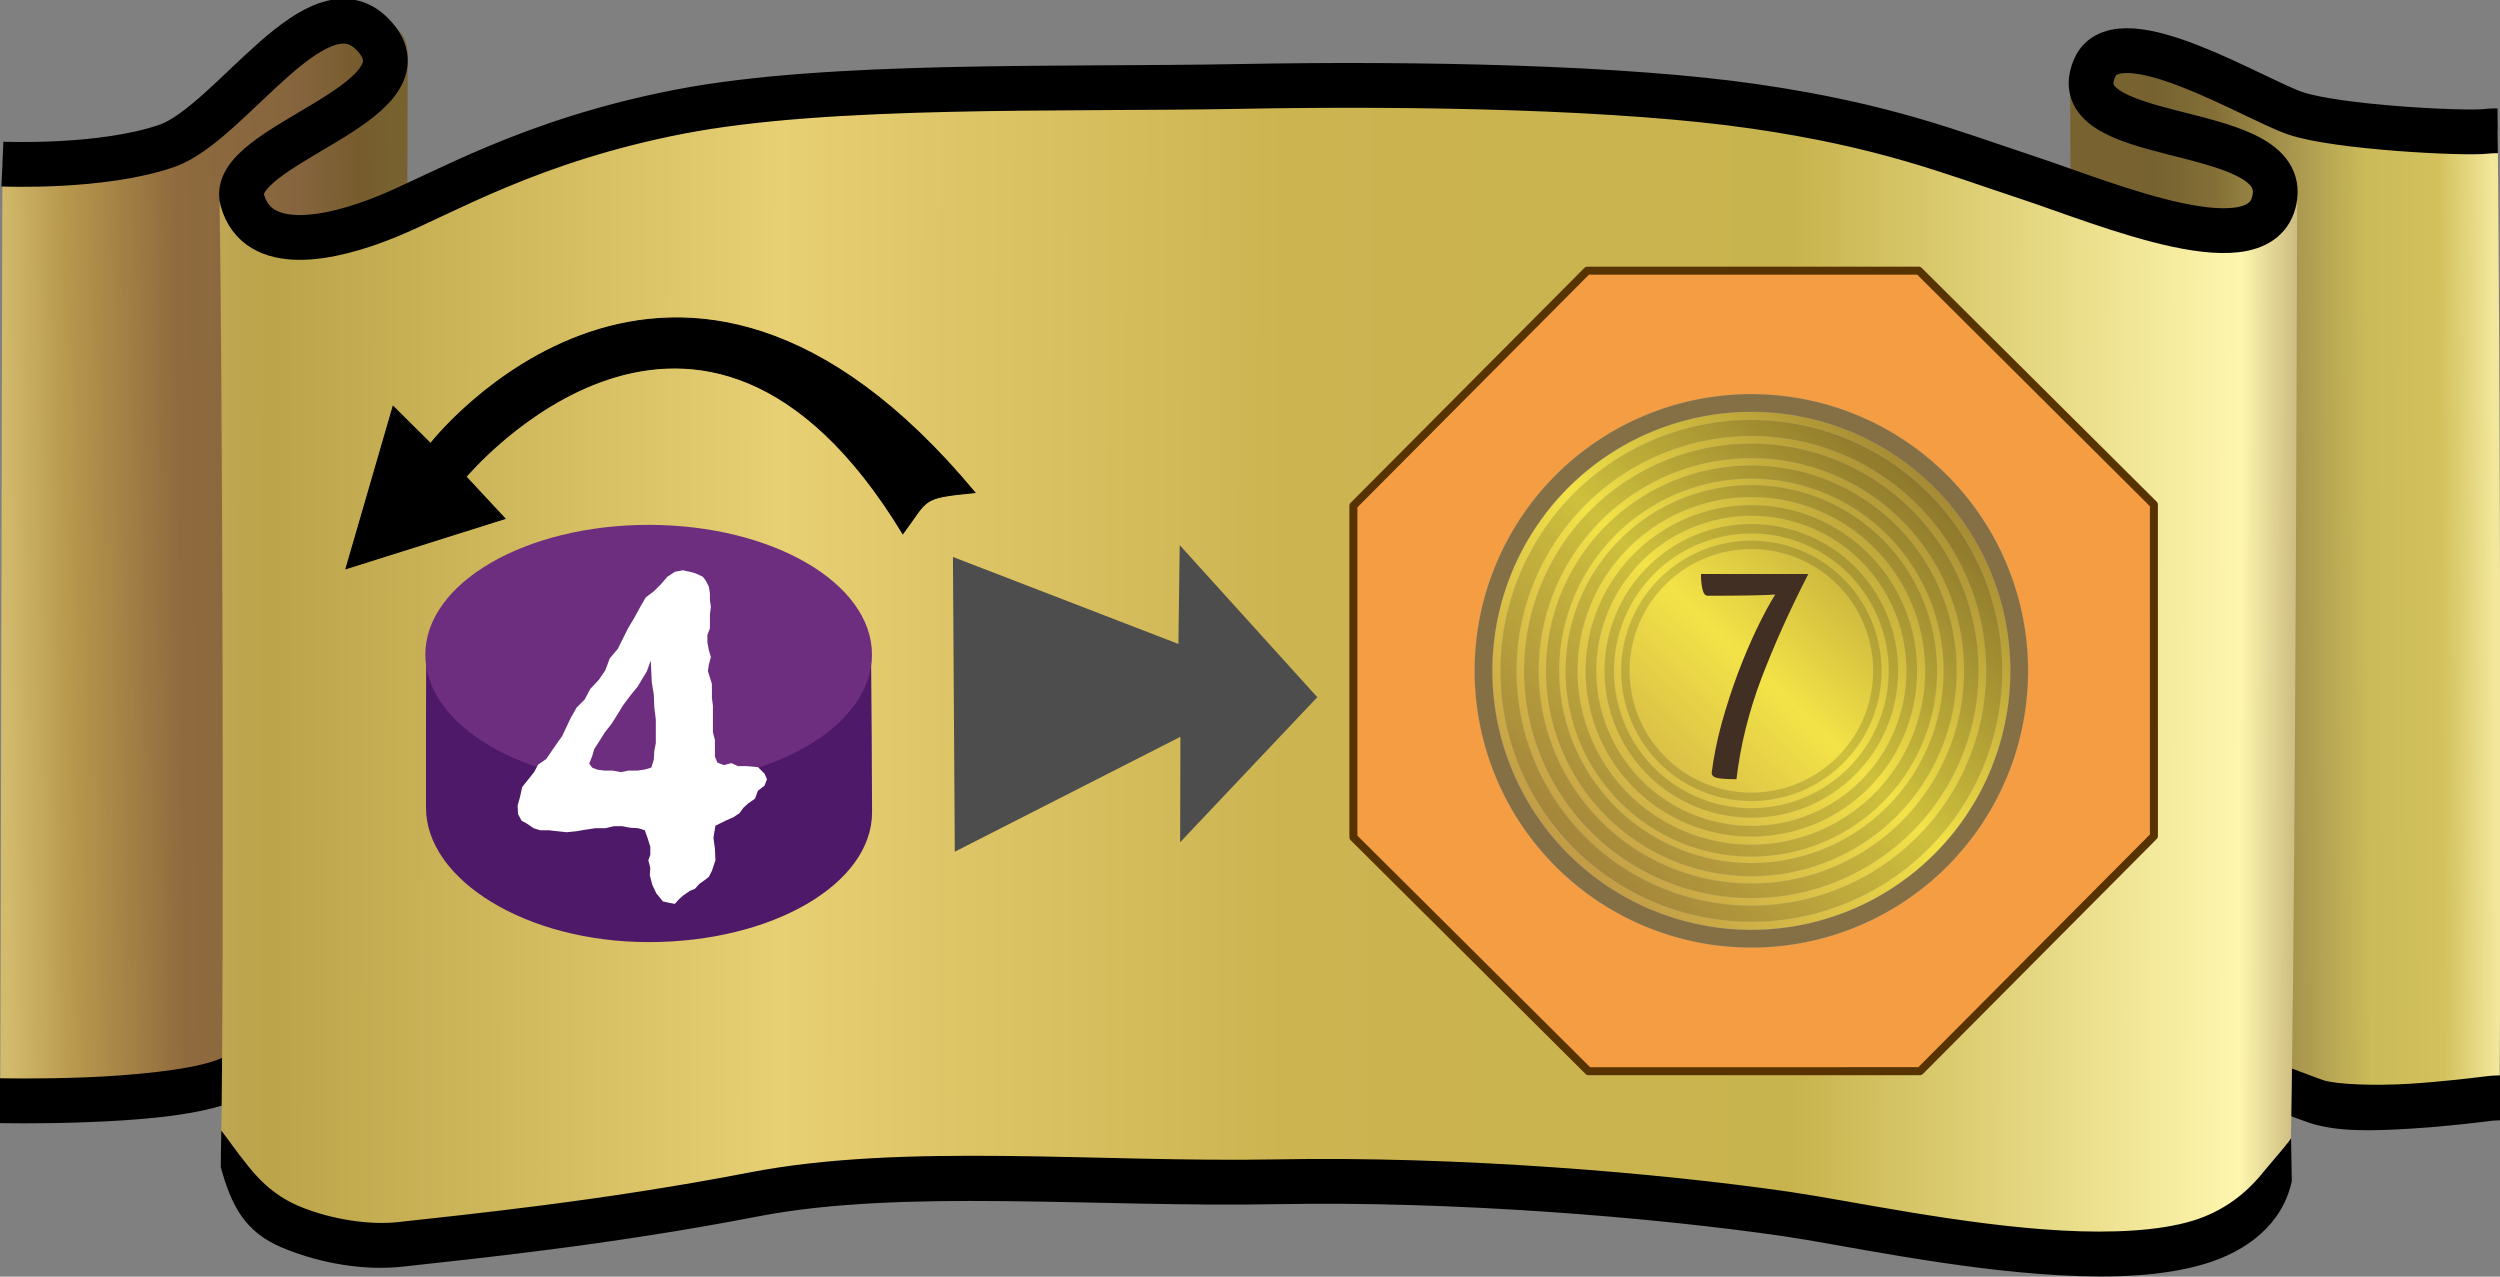 <?xml version="1.0" encoding="UTF-8" standalone="no"?>
<svg
   xmlns:dc="http://purl.org/dc/elements/1.1/"
   xmlns:cc="http://creativecommons.org/ns#"
   xmlns:rdf="http://www.w3.org/1999/02/22-rdf-syntax-ns#"
   xmlns:svg="http://www.w3.org/2000/svg"
   xmlns="http://www.w3.org/2000/svg"
   xmlns:xlink="http://www.w3.org/1999/xlink"
   xmlns:sodipodi="http://sodipodi.sourceforge.net/DTD/sodipodi-0.dtd"
   xmlns:inkscape="http://www.inkscape.org/namespaces/inkscape"
   inkscape:export-ydpi="38.424667"
   inkscape:export-xdpi="38.424667"
   inkscape:export-filename="/home/roman/Dokumente/terra_mystica/action4.png"
   sodipodi:docname="action4.svg"
   inkscape:version="1.0 (4035a4fb49, 2020-05-01)"
   id="svg845"
   version="1.1"
   viewBox="0 0 661.458 337.788"
   height="337.788mm"
   width="661.458mm">
  <rect x="0" y="0" width="661.458" height="337.788" fill="#808080" stroke="none"/>
  <defs
     id="defs839">
    <linearGradient
       id="linearGradient2843"
       inkscape:collect="always">
      <stop
         id="stop2839"
         offset="0"
         style="stop-color:#f2e79b;stop-opacity:1" />
      <stop
         style="stop-color:#d2c15c;stop-opacity:1"
         offset="0.139"
         id="stop2847" />
      <stop
         id="stop2853"
         offset="0.326"
         style="stop-color:#cbbb59;stop-opacity:1" />
      <stop
         style="stop-color:#a4924d;stop-opacity:1"
         offset="0.542"
         id="stop2855" />
      <stop
         id="stop2849"
         offset="0.725"
         style="stop-color:#836f36;stop-opacity:1" />
      <stop
         style="stop-color:#766230;stop-opacity:1"
         offset="0.875"
         id="stop2851" />
      <stop
         id="stop2841"
         offset="1"
         style="stop-color:#786330;stop-opacity:1" />
    </linearGradient>
    <linearGradient
       id="linearGradient2825"
       inkscape:collect="always">
      <stop
         id="stop2821"
         offset="0"
         style="stop-color:#d3bb6d;stop-opacity:1" />
      <stop
         style="stop-color:#b8994d;stop-opacity:1"
         offset="0.165"
         id="stop2829" />
      <stop
         id="stop2831"
         offset="0.454"
         style="stop-color:#8f6a3e;stop-opacity:1" />
      <stop
         style="stop-color:#86653e;stop-opacity:1"
         offset="0.762"
         id="stop2833" />
      <stop
         id="stop2835"
         offset="0.919"
         style="stop-color:#775c2e;stop-opacity:1" />
      <stop
         id="stop2823"
         offset="1"
         style="stop-color:#77612f;stop-opacity:1" />
    </linearGradient>
    <linearGradient
       id="linearGradient2805"
       inkscape:collect="always">
      <stop
         id="stop2801"
         offset="0"
         style="stop-color:#bea652;stop-opacity:1" />
      <stop
         style="stop-color:#bca44a;stop-opacity:1"
         offset="0.023"
         id="stop2809" />
      <stop
         id="stop2817"
         offset="0.267"
         style="stop-color:#e7cf73;stop-opacity:1" />
      <stop
         id="stop2811"
         offset="0.511"
         style="stop-color:#ccb451;stop-opacity:1" />
      <stop
         style="stop-color:#c8b44e;stop-opacity:1"
         offset="0.756"
         id="stop2813" />
      <stop
         id="stop2815"
         offset="0.972"
         style="stop-color:#fef6ae;stop-opacity:1" />
      <stop
         id="stop2803"
         offset="1"
         style="stop-color:#cbba7f;stop-opacity:1" />
    </linearGradient>
    <inkscape:perspective
       id="perspective2039"
       inkscape:persp3d-origin="1257.2349 : 63.54523 : 1"
       inkscape:vp_z="647.88281 : 171.35273 : 1"
       inkscape:vp_y="-6.9971499 : -999.97552 : 0"
       inkscape:vp_x="1483.1439 : 43.029727 : 1"
       sodipodi:type="inkscape:persp3d" />
    <linearGradient
       gradientTransform="translate(-341.89,-334.079)"
       gradientUnits="userSpaceOnUse"
       y2="4.127"
       x2="606.873"
       y1="3.158"
       x1="95.067"
       id="linearGradient2807"
       xlink:href="#linearGradient2805"
       inkscape:collect="always" />
    <linearGradient
       gradientTransform="translate(-343.646,-334.895)"
       gradientUnits="userSpaceOnUse"
       y2="-11.808"
       x2="138.965"
       y1="-10.653"
       x1="41.727"
       id="linearGradient2827"
       xlink:href="#linearGradient2825"
       inkscape:collect="always" />
    <linearGradient
       gradientTransform="translate(-340.651,-333.882)"
       gradientUnits="userSpaceOnUse"
       y2="-10.267"
       x2="559.179"
       y1="-10.817"
       x1="654.346"
       id="linearGradient2845"
       xlink:href="#linearGradient2843"
       inkscape:collect="always" />
    <linearGradient
       id="linearGradient1491-9"
       inkscape:collect="always">
      <stop
         id="stop1487"
         offset="0"
         style="stop-color:#c29d46;stop-opacity:1;" />
      <stop
         style="stop-color:#f3e347;stop-opacity:1"
         offset="0.5"
         id="stop1499" />
      <stop
         id="stop1489"
         offset="1"
         style="stop-color:#a58a33;stop-opacity:1" />
    </linearGradient>
    <linearGradient
       y2="-168.539"
       x2="65.684"
       y1="162.855"
       x1="-253.581"
       gradientTransform="translate(99.483,2.117)"
       gradientUnits="userSpaceOnUse"
       id="linearGradient941"
       xlink:href="#linearGradient1491-9"
       inkscape:collect="always" />
  </defs>
  <sodipodi:namedview
     fit-margin-bottom="0"
     fit-margin-right="0"
     fit-margin-left="0"
     fit-margin-top="0"
     inkscape:window-maximized="0"
     inkscape:window-y="23"
     inkscape:window-x="26"
     inkscape:window-height="1168"
     inkscape:window-width="1871"
     showgrid="false"
     inkscape:document-rotation="0"
     inkscape:current-layer="layer1"
     inkscape:document-units="mm"
     inkscape:cy="777.13962"
     inkscape:cx="1062.8379"
     inkscape:zoom="0.35"
     inkscape:pageshadow="2"
     inkscape:pageopacity="0.0"
     borderopacity="1.0"
     bordercolor="#666666"
     pagecolor="#ffffff"
     id="base" />
  <g
     transform="translate(-51.41,-59.643)"
     id="layer1"
     inkscape:groupmode="layer"
     inkscape:label="Ebene 1">
    <g
       transform="matrix(1.071,0,0,1.071,375.607,605.029)"
       id="g2900">
      <path
         style="fill:url(#linearGradient2827);fill-opacity:1;stroke:none;stroke-width:0.265px;stroke-linecap:butt;stroke-linejoin:miter;stroke-opacity:1"
         d="m -302.111,-468.691 c -0.147,51.777 -0.373,186.537 -0.543,231.739 48.991,9.83 99.909,-21.848 99.909,-21.848 0,0 0.807,-233.179 0.772,-236.425 -0.035,-3.246 -0.626,-5.626 -4.228,-8.147 -7.205,-5.042 -29.72,14.702 -49.76,23.841 -20.04,9.14 -30.953,8.228 -46.149,10.839 z"
         id="path2819"
         sodipodi:nodetypes="ccczssc" />
      <path
         style="fill:url(#linearGradient2845);fill-opacity:1;stroke:none;stroke-width:0.265px;stroke-linecap:butt;stroke-linejoin:miter;stroke-opacity:1"
         d="m 314.333,-476.931 c 0.549,55.448 0.905,189.304 0.446,239.282 -51.256,15.449 -105.054,-28.386 -105.054,-28.386 l -1.031,-222.611 c 0,0 5.827,0.412 10.82,-6.988 4.993,-7.4 36.48,12.387 52.123,16.071 15.644,3.684 22.267,7.253 42.696,2.633 z"
         id="path2837"
         sodipodi:nodetypes="cccczzc" />
      <path
         id="path2881"
         style="color:#000000;font-style:normal;font-variant:normal;font-weight:normal;font-stretch:normal;font-size:medium;line-height:normal;font-family:sans-serif;font-variant-ligatures:normal;font-variant-position:normal;font-variant-caps:normal;font-variant-numeric:normal;font-variant-alternates:normal;font-variant-east-asian:normal;font-feature-settings:normal;font-variation-settings:normal;text-indent:0;text-align:start;text-decoration:none;text-decoration-line:none;text-decoration-style:solid;text-decoration-color:#000000;letter-spacing:normal;word-spacing:normal;text-transform:none;writing-mode:lr-tb;direction:ltr;text-orientation:mixed;dominant-baseline:auto;baseline-shift:baseline;text-anchor:start;white-space:normal;shape-padding:0;shape-margin:0;inline-size:0;clip-rule:nonzero;display:inline;overflow:visible;visibility:visible;opacity:1;isolation:auto;mix-blend-mode:normal;color-interpolation:sRGB;color-interpolation-filters:linearRGB;solid-color:#000000;solid-opacity:1;vector-effect:none;fill:#000000;fill-opacity:1;fill-rule:nonzero;stroke:none;stroke-width:41.821;stroke-linecap:butt;stroke-linejoin:miter;stroke-miterlimit:4;stroke-dasharray:none;stroke-dashoffset:0;stroke-opacity:1;color-rendering:auto;image-rendering:auto;shape-rendering:auto;text-rendering:auto;enable-background:accumulate;stop-color:#000000;stop-opacity:1"
         d="m -862.115,-971.973 c -29.215,11.014 -53.878,30.146 -79.969,39.242 -24.864,8.669 -77.064,13.773 -120.945,15.465 -43.881,1.692 -80.344,0.797 -80.344,0.797 l -1.027,41.811 c 0,0 37.645,0.93 82.988,-0.818 45.343,-1.748 97.491,-5.349 133.096,-17.762 34.378,-11.985 60.98,-32.072 80.957,-39.604 28.667,-14.721 70.402,-65.258 -14.756,-39.131 z m 1779.67,65.764 c 34.135,8.304 71.091,23.782 92.258,31.049 26.873,9.226 62.203,7.719 96.334,5.625 34.131,-2.094 65.734,-6.198 75.25,-7.346 1.632,-0.197 8.527,-0.412 8.527,-0.412 l -0.414,-41.818 c 0,0 -6.539,-0.079 -13.117,0.715 -10.281,1.24 -40.435,5.139 -72.809,7.125 -32.373,1.986 -68.296,0.636 -80.189,-3.447 -17.6,-6.043 -57.088,-22.671 -95.957,-32.127 -36.911,-15.78 -71.755,22.625 -9.883,40.637 z"
         transform="scale(0.265)"
         sodipodi:nodetypes="cssccsscccsssccssscc" />
      <path
         style="fill:url(#linearGradient2807);fill-opacity:1;stroke:none;stroke-width:0.265px;stroke-linecap:butt;stroke-linejoin:miter;stroke-opacity:1"
         d="m -248.467,-459.397 c 0.628,34.956 1.245,190.227 0.317,237.574 24.84,41.539 70.989,12.454 121.286,9.234 50.297,-3.22 209.04,-6.786 265.946,4.111 56.906,10.897 83.77,29.109 123.982,-10.027 1.122,-48.143 1.583,-178.829 1.737,-243.758 -7.643,11.309 -11.034,7.505 -25.815,7.484 -14.781,-0.021 -45.694,-19.805 -83.474,-26.723 -37.78,-6.919 -90.916,-6.293 -135.146,-7.412 -44.23,-1.119 -98.461,-3.632 -130.115,0.546 -31.655,4.178 -42.758,10.446 -59.421,15.696 -16.663,5.25 -26.223,10.077 -39.159,14.772 -12.936,4.695 -24.773,9.876 -40.138,-1.496 z"
         id="path2799"
         sodipodi:nodetypes="cczzcczzzzzzc" />
      <path
         style="color:#000000;font-style:normal;font-variant:normal;font-weight:normal;font-stretch:normal;font-size:medium;line-height:normal;font-family:sans-serif;font-variant-ligatures:normal;font-variant-position:normal;font-variant-caps:normal;font-variant-numeric:normal;font-variant-alternates:normal;font-variant-east-asian:normal;font-feature-settings:normal;font-variation-settings:normal;text-indent:0;text-align:start;text-decoration:none;text-decoration-line:none;text-decoration-style:solid;text-decoration-color:#000000;letter-spacing:normal;word-spacing:normal;text-transform:none;writing-mode:lr-tb;direction:ltr;text-orientation:mixed;dominant-baseline:auto;baseline-shift:baseline;text-anchor:start;white-space:normal;shape-padding:0;shape-margin:0;inline-size:0;clip-rule:nonzero;display:inline;overflow:visible;visibility:visible;opacity:1;isolation:auto;mix-blend-mode:normal;color-interpolation:sRGB;color-interpolation-filters:linearRGB;solid-color:#000000;solid-opacity:1;vector-effect:none;fill:#000000;fill-opacity:1;fill-rule:nonzero;stroke:none;stroke-width:11.065;stroke-linecap:butt;stroke-linejoin:miter;stroke-miterlimit:4;stroke-dasharray:none;stroke-dashoffset:0;stroke-opacity:1;color-rendering:auto;image-rendering:auto;shape-rendering:auto;text-rendering:auto;enable-background:accumulate;stop-color:#000000;stop-opacity:1"
         d="m -248.168,-220.913 c 2.599,9.411 5.841,16.045 15.282,19.954 9.441,3.909 20.259,5.693 29.762,4.631 16.497,-1.843 50.548,-5.198 87.699,-12.398 35.507,-6.882 83.341,-2.18 128.205,-3.021 43.968,-0.825 93.22,3.277 125.189,7.924 l -0.004,-0.002 c 13.862,2.023 42.214,8.233 68.209,9.643 12.997,0.705 25.464,0.286 35.824,-2.822 10.361,-3.109 19.183,-9.755 21.473,-20.439 -0.059,-2.713 -0.151,-7.354 -0.193,-10.627 -0.446,0.913 -2.274,2.964 -6.721,8.241 -4.048,5.105 -9.693,9.811 -17.738,12.225 -8.196,2.459 -19.715,3.042 -32.045,2.373 -24.66,-1.337 -52.337,-7.37 -67.211,-9.541 v -0.002 h -0.002 c -32.647,-4.746 -82.183,-8.878 -126.988,-8.037 -43.909,0.824 -91.918,-4.176 -130.104,3.225 -36.541,7.082 -70.132,10.399 -86.822,12.264 -7.091,0.792 -16.616,-0.678 -24.301,-3.859 -7.133,-2.953 -11.102,-7.843 -13.701,-11.203 -1.363,-1.622 -4.051,-5.443 -5.677,-7.541 -0.042,2.018 -0.142,7.209 -0.136,9.015 z"
         id="path2877"
         sodipodi:nodetypes="cssssccsscccsscccssssccc" />
      <path
         style="fill:none;stroke:#000000;stroke-width:11.065;stroke-linecap:butt;stroke-linejoin:miter;stroke-miterlimit:4;stroke-dasharray:none;stroke-opacity:1"
         d="m -302.111,-468.691 c 0,0 24.651,1.064 40.65,-4.514 15.999,-5.578 37.761,-43.003 51.56,-26.696 13.799,16.307 -36.677,26.603 -32.952,40.091 3.724,13.488 21.719,9.789 35.722,4.092 14.002,-5.697 35.409,-18.773 72.256,-25.914 36.846,-7.141 94.148,-5.413 138.535,-6.245 44.387,-0.833 94.796,0.239 127.104,4.936 32.308,4.696 48.375,11.29 67.509,17.606 19.135,6.316 58.866,23.266 61.045,4.528 2.179,-18.738 -54.286,-12.141 -44.238,-32.301 6.618,-11.662 38.967,8.325 49.224,11.847 10.257,3.522 41.928,5.111 47.166,4.479 1.086,-0.131 2.863,-0.148 2.863,-0.148"
         id="path2866"
         sodipodi:nodetypes="czzzzzzzzzczsc" />
    </g>
    <g
       id="g2906">
      <path
         id="ellipse1424"
         style="fill:#4e1968;fill-opacity:1;stroke:none;stroke-width:0.36;stroke-linecap:round;stroke-linejoin:round;stroke-opacity:0.525"
         d="m 282.142,274.573 c 0,18.962 -26.455,34.334 -59.088,34.334 -32.634,0 -58.934,-16.596 -58.934,-35.558 0,-9.481 -0.024,-28.404 0.049,-41.184 0.074,-13.106 42.568,8.073 58.885,8.073 16.317,0 58.693,-21.265 58.81,-8.898 0.126,13.379 0.278,33.751 0.278,43.233"
         sodipodi:nodetypes="csssssc" />
      <ellipse
         style="fill:#6e2e7f;fill-opacity:1;stroke:none;stroke-width:0.36;stroke-linecap:round;stroke-linejoin:round;stroke-opacity:0.525"
         id="path1422"
         cx="223.032"
         cy="232.847"
         rx="59.088"
         ry="34.334" />
    </g>
    <path
       transform="matrix(1.121,0.856,-0.856,1.121,693.436,253.42)"
       inkscape:transform-center-y="-4.6834037"
       inkscape:transform-center-x="-7.2074488"
       d="m -36.951,108.177 -49.434,37.751 -61.669,-8.112 -37.751,-49.434 8.112,-61.669 49.434,-37.751 61.669,8.112 37.751,49.434 z"
       inkscape:randomized="0"
       inkscape:rounded="0"
       inkscape:flatsided="false"
       sodipodi:arg2="1.310098"
       sodipodi:arg1="0.52469979"
       sodipodi:r2="81.227516"
       sodipodi:r1="81.308594"
       sodipodi:cy="67.445122"
       sodipodi:cx="-107.32161"
       sodipodi:sides="4"
       id="path835"
       style="fill:#f59d43;fill-opacity:1;stroke:#573302;stroke-width:1.503;stroke-linecap:round;stroke-linejoin:round;stroke-miterlimit:4;stroke-dasharray:none;stroke-opacity:1"
       sodipodi:type="star" />
    <path
       sodipodi:nodetypes="cccccccc"
       id="path2715"
       d="m 142.958,210.1 12.464,-42.924 9.914,9.835 c 0,0 64.433,-82.79 144,12.959 -14.467,1.433 -12.104,1.543 -19.049,10.861 C 236.266,111.904 174.704,185.785 174.704,185.785 l 10.301,11.068 z"
       style="fill:#000000;stroke:#000000;stroke-width:0.283px;stroke-linecap:butt;stroke-linejoin:miter;stroke-opacity:1" />
    <path
       id="path2737"
       d="m 303.542,207.002 0.488,77.989 59.693,-30.409 -0.069,27.901 36.287,-38.377 -36.401,-40.231 -0.343,26.149 z"
       style="fill:#4d4d4d;stroke:none;stroke-width:0.283px;stroke-linecap:butt;stroke-linejoin:miter;stroke-opacity:1;fill-opacity:1" />
    <g
       style="font-style:normal;font-weight:normal;font-size:132.514px;line-height:1.25;font-family:sans-serif;letter-spacing:0px;word-spacing:0px;fill:#000000;fill-opacity:1;stroke:none;stroke-width:3.313"
       id="text2756"
       aria-label="4">
      <path
         id="path6655"
         style="font-style:normal;font-variant:normal;font-weight:normal;font-stretch:normal;font-family:'Yanone Tagesschrift';-inkscape-font-specification:'Yanone Tagesschrift';fill:#ffffff;stroke-width:3.313"
         d="m 221.481,239.021 -1.325,2.253 -1.855,2.253 -1.988,2.65 -1.458,2.385 -1.59,2.518 -1.855,2.385 -1.325,2.12 -1.458,2.253 -0.53,1.855 -0.795,1.988 0.795,1.06 1.325,0.53 1.988,0.265 h 2.12 l 2.12,0.398 1.988,-0.398 h 2.385 l 1.855,-0.265 1.855,-0.53 0.663,-2.12 0.133,-2.253 0.398,-2.12 v -2.12 -1.988 -2.12 l -0.398,-3.313 -0.133,-3.313 -0.53,-3.18 -0.133,-2.783 -0.133,-3.048 -1.06,2.915 -1.06,1.723 z m 13.914,-27.695 1.988,0.928 0.795,1.06 0.795,1.59 0.265,1.723 v 1.723 l 0.265,1.855 -0.265,1.988 v 1.988 1.723 l -0.663,1.723 v 1.988 l 0.398,2.12 0.53,1.723 -0.53,1.988 -0.265,1.723 0.53,1.723 0.53,1.723 v 1.855 1.855 l 0.265,1.988 v 2.65 2.12 2.253 l 0.53,2.12 v 2.385 1.988 l 0.663,1.59 1.723,0.663 1.988,-0.53 1.723,0.795 h 2.253 l 3.048,0.265 1.723,1.723 0.663,1.458 -0.663,1.723 -1.723,1.325 -0.795,2.12 -1.723,1.193 -1.325,1.193 -1.06,1.458 -1.59,1.06 -2.12,0.928 -2.65,1.325 -0.53,3.18 0.398,2.915 0.133,3.048 -0.928,2.783 -0.795,1.59 -1.193,0.928 -1.325,0.928 -1.193,1.325 -1.325,0.53 -1.723,1.193 -1.193,1.06 -1.06,1.193 -1.458,-0.265 -1.723,-0.398 -1.723,-2.12 -1.06,-2.253 -0.663,-2.518 0.133,-1.988 -0.53,-1.988 0.53,-1.458 v -2.12 l -0.663,-2.12 -0.795,-2.253 -1.723,-0.53 -2.12,-0.133 -2.12,-0.398 h -2.253 l -2.253,0.53 h -2.65 l -2.65,0.398 -2.385,0.398 -2.518,0.265 -2.385,-0.265 -2.385,-0.265 h -2.253 l -1.723,-0.53 -1.723,-1.193 -1.458,-0.795 -0.928,-1.723 -0.133,-2.253 0.663,-2.385 0.53,-2.518 1.59,-1.988 1.59,-1.988 1.06,-1.988 2.12,-1.458 1.458,-2.12 1.193,-1.723 1.59,-2.253 1.193,-2.518 1.06,-2.253 1.59,-2.783 2.12,-2.12 1.458,-2.783 2.253,-2.385 1.723,-2.518 1.193,-3.18 2.12,-2.518 1.458,-2.915 1.325,-2.65 1.59,-2.65 1.59,-2.915 1.458,-2.518 2.12,-1.59 1.855,-1.855 1.723,-1.988 1.988,-1.325 2.12,-0.398 1.855,0.398 1.458,0.398 z" />
    </g>
    <g
       transform="matrix(0.296,0,0,0.296,514.98,237.57)"
       id="layer1-3"
       inkscape:label="Ebene 1">
      <g
         id="g2961">
        <circle
           style="fill:url(#linearGradient941);fill-opacity:1;stroke:#aeaeae;stroke-width:0.234;stroke-linecap:round;stroke-linejoin:round;stroke-opacity:0.525"
           id="path1481-5"
           cx="-0.644"
           cy="-1.458"
           r="237.577" />
        <path
           id="circle2897"
           style="fill:#856f45;fill-opacity:1;stroke:#aeaeae;stroke-width:0.243;stroke-linecap:round;stroke-linejoin:round;stroke-opacity:0.525"
           d="M -0.788,-248.861 A 247.402,247.402 0 0 0 -248.046,-1.458 247.402,247.402 0 0 0 -0.644,245.944 247.402,247.402 0 0 0 246.758,-1.458 247.402,247.402 0 0 0 -0.644,-248.861 a 247.402,247.402 0 0 0 -0.145,0 z m 0.145,15.947 A 231.455,231.455 0 0 1 230.812,-1.458 231.455,231.455 0 0 1 -0.644,229.997 231.455,231.455 0 0 1 -232.099,-1.458 231.455,231.455 0 0 1 -0.644,-232.914 Z" />
        <path
           d="M -0.775,-225.762 A 224.304,224.304 0 0 0 -224.948,-1.458 224.304,224.304 0 0 0 -0.644,222.846 224.304,224.304 0 0 0 223.66,-1.458 224.304,224.304 0 0 0 -0.644,-225.762 a 224.304,224.304 0 0 0 -0.131,0 z m 0.131,14.458 A 209.846,209.846 0 0 1 209.202,-1.458 209.846,209.846 0 0 1 -0.644,208.388 209.846,209.846 0 0 1 -210.49,-1.458 209.846,209.846 0 0 1 -0.644,-211.304 Z"
           style="fill:#000000;fill-opacity:0.155;stroke:#aeaeae;stroke-width:0.221;stroke-linecap:round;stroke-linejoin:round;stroke-opacity:0.525"
           id="path2908" />
        <path
           id="path2910"
           style="fill:#000000;fill-opacity:0.155;stroke:#aeaeae;stroke-width:0.2;stroke-linecap:round;stroke-linejoin:round;stroke-opacity:0.525"
           d="M -0.762,-204.616 A 203.158,203.158 0 0 0 -203.802,-1.458 203.158,203.158 0 0 0 -0.644,201.7 203.158,203.158 0 0 0 202.514,-1.458 203.158,203.158 0 0 0 -0.644,-204.616 a 203.158,203.158 0 0 0 -0.119,0 z m 0.119,13.095 A 190.063,190.063 0 0 1 189.419,-1.458 190.063,190.063 0 0 1 -0.644,188.605 190.063,190.063 0 0 1 -190.707,-1.458 190.063,190.063 0 0 1 -0.644,-191.521 Z" />
        <path
           d="M -0.751,-185.057 A 183.598,183.598 0 0 0 -184.242,-1.458 183.598,183.598 0 0 0 -0.644,182.14 183.598,183.598 0 0 0 182.955,-1.458 183.598,183.598 0 0 0 -0.644,-185.057 a 183.598,183.598 0 0 0 -0.107,0 z m 0.107,11.834 A 171.764,171.764 0 0 1 171.12,-1.458 171.764,171.764 0 0 1 -0.644,170.306 171.764,171.764 0 0 1 -172.408,-1.458 171.764,171.764 0 0 1 -0.644,-173.223 Z"
           style="fill:#000000;fill-opacity:0.155;stroke:#aeaeae;stroke-width:0.181;stroke-linecap:round;stroke-linejoin:round;stroke-opacity:0.525"
           id="path2912" />
        <path
           id="path2914"
           style="fill:#000000;fill-opacity:0.155;stroke:#aeaeae;stroke-width:0.163;stroke-linecap:round;stroke-linejoin:round;stroke-opacity:0.525"
           d="M -0.741,-167.495 A 166.037,166.037 0 0 0 -166.681,-1.458 166.037,166.037 0 0 0 -0.644,164.579 166.037,166.037 0 0 0 165.393,-1.458 166.037,166.037 0 0 0 -0.644,-167.495 a 166.037,166.037 0 0 0 -0.097,0 z m 0.097,10.702 A 155.335,155.335 0 0 1 154.691,-1.458 155.335,155.335 0 0 1 -0.644,153.876 155.335,155.335 0 0 1 -155.979,-1.458 155.335,155.335 0 0 1 -0.644,-156.793 Z" />
        <path
           d="M -0.73,-149.604 A 148.145,148.145 0 0 0 -148.789,-1.458 148.145,148.145 0 0 0 -0.644,146.687 148.145,148.145 0 0 0 147.501,-1.458 148.145,148.145 0 0 0 -0.644,-149.604 a 148.145,148.145 0 0 0 -0.087,0 z m 0.087,9.549 A 138.596,138.596 0 0 1 137.952,-1.458 138.596,138.596 0 0 1 -0.644,137.138 138.596,138.596 0 0 1 -139.24,-1.458 138.596,138.596 0 0 1 -0.644,-140.055 Z"
           style="fill:#000000;fill-opacity:0.155;stroke:#aeaeae;stroke-width:0.146;stroke-linecap:round;stroke-linejoin:round;stroke-opacity:0.525"
           id="path2916" />
        <path
           id="path2918"
           style="fill:#000000;fill-opacity:0.155;stroke:#aeaeae;stroke-width:0.129;stroke-linecap:round;stroke-linejoin:round;stroke-opacity:0.525"
           d="M -0.72,-132.684 A 131.226,131.226 0 0 0 -131.87,-1.458 131.226,131.226 0 0 0 -0.644,129.767 131.226,131.226 0 0 0 130.582,-1.458 131.226,131.226 0 0 0 -0.644,-132.684 a 131.226,131.226 0 0 0 -0.077,0 z m 0.077,8.458 A 122.767,122.767 0 0 1 122.124,-1.458 122.767,122.767 0 0 1 -0.644,121.309 122.767,122.767 0 0 1 -123.411,-1.458 122.767,122.767 0 0 1 -0.644,-124.226 Z" />
        <path
           d="M -0.712,-117.816 A 116.358,116.358 0 0 0 -117.002,-1.458 116.358,116.358 0 0 0 -0.644,114.899 116.358,116.358 0 0 0 115.714,-1.458 116.358,116.358 0 0 0 -0.644,-117.816 a 116.358,116.358 0 0 0 -0.068,0 z m 0.068,7.5 A 108.858,108.858 0 0 1 108.214,-1.458 108.858,108.858 0 0 1 -0.644,107.399 108.858,108.858 0 0 1 -109.501,-1.458 108.858,108.858 0 0 1 -0.644,-110.316 Z"
           style="fill:#000000;fill-opacity:0.155;stroke:#aeaeae;stroke-width:0.114;stroke-linecap:round;stroke-linejoin:round;stroke-opacity:0.525"
           id="path2920" />
      </g>
      <path
         d="m -13.968,95.387 q -11.998,0 -17.064,-1.066 -5.066,-1.066 -5.066,-4.799 2.666,-21.063 8.798,-43.726 6.399,-22.929 14.397,-44.526 8.265,-21.863 17.064,-40.26 8.798,-18.397 16.53,-30.661 -7.465,0.533 -23.463,0.8 -15.997,0.267 -36.794,0.267 -3.466,0 -4.799,-5.866 -1.333,-6.132 -1.333,-13.598 H 50.288 Q 25.759,-40.323 8.429,5.003 -8.635,50.061 -13.968,95.387 Z"
         style="font-style:normal;font-variant:normal;font-weight:normal;font-stretch:normal;font-size:266.62px;line-height:1.25;font-family:'Yanone Kaffeesatz';-inkscape-font-specification:'Yanone Kaffeesatz';letter-spacing:0px;word-spacing:0px;fill:#422f24;fill-opacity:1;stroke:none;stroke-width:6.665"
         id="path2400-6" />
    </g>
  </g>
  <g
     style="display:none"
     inkscape:label="Ebene 2"
     id="ActionTaken"
     inkscape:groupmode="layer">
    <image
       sodipodi:absref="/home/sabine/Documents/Projects/terra-snellman/images/src/action_taken.svg"
       xlink:href="src/action_taken.svg"
       y="70.493"
       x="356.931"
       preserveAspectRatio="none"
       inkscape:svg-dpi="96"
       width="213.996"
       height="213.996"
       id="image115" />
  </g>
</svg>
